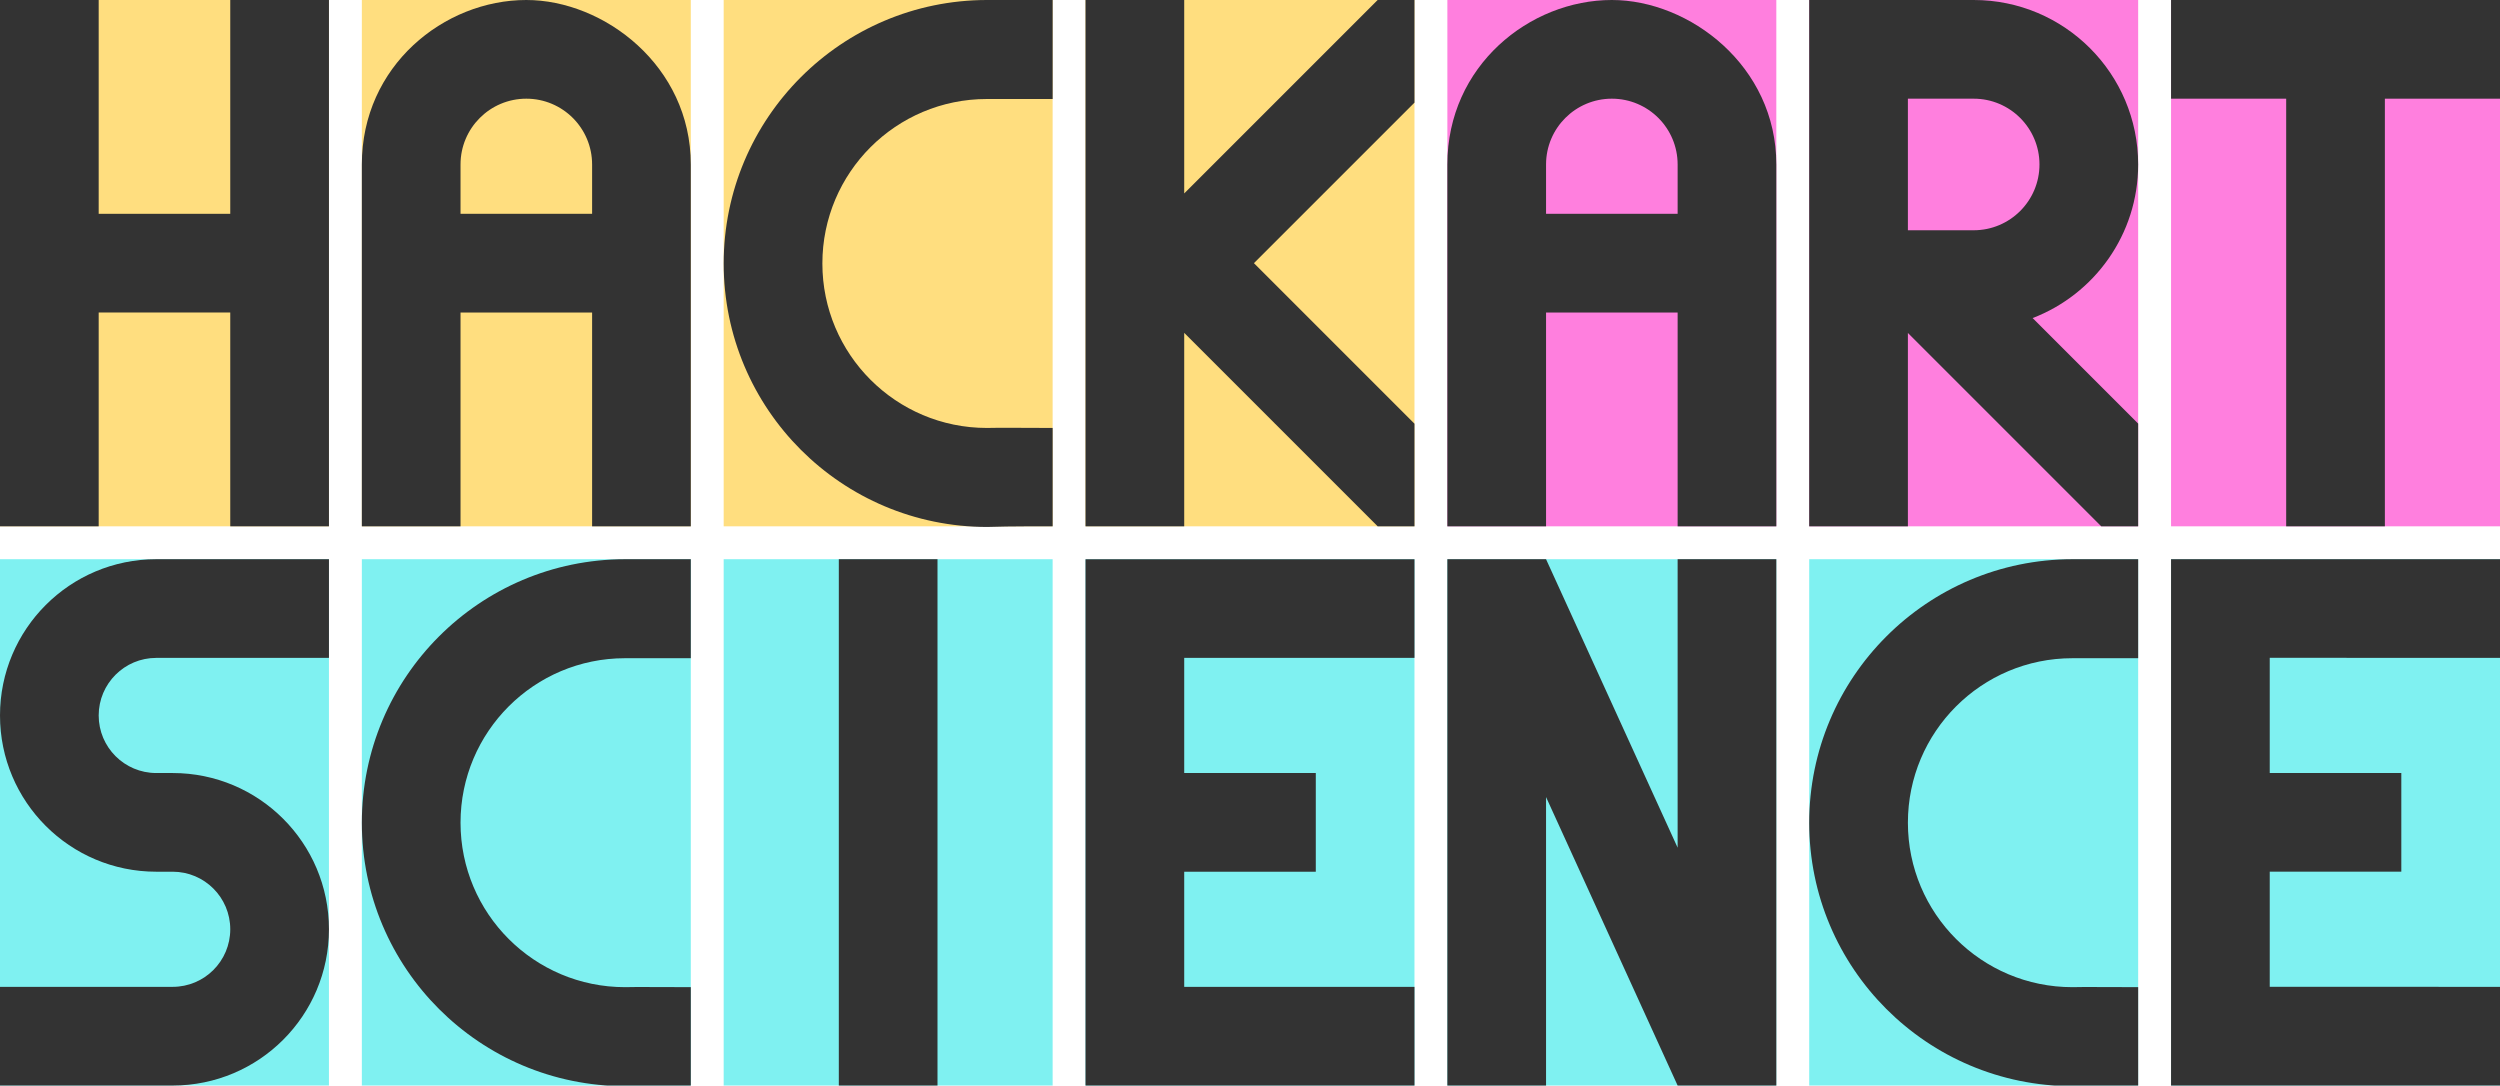 <?xml version="1.0" encoding="UTF-8" standalone="no"?>
<!-- Created with Inkscape (http://www.inkscape.org/) -->

<svg
   xmlns:dc="http://purl.org/dc/elements/1.1/"
   xmlns:cc="http://creativecommons.org/ns#"
   xmlns:rdf="http://www.w3.org/1999/02/22-rdf-syntax-ns#"
   xmlns:svg="http://www.w3.org/2000/svg"
   xmlns="http://www.w3.org/2000/svg"
   xmlns:sodipodi="http://sodipodi.sourceforge.net/DTD/sodipodi-0.dtd"
   xmlns:inkscape="http://www.inkscape.org/namespaces/inkscape"
   width="855"
   height="371.263"
   id="svg2"
   version="1.1"
   inkscape:version="0.48.4 r9939"
   sodipodi:docname="logo.svg">
  <defs
     id="defs4" />
  <sodipodi:namedview
     id="base"
     pagecolor="#ffffff"
     bordercolor="#666666"
     borderopacity="1.0"
     inkscape:pageopacity="0.0"
     inkscape:pageshadow="2"
     inkscape:zoom="0.69749999"
     inkscape:cx="788.48874"
     inkscape:cy="354.85361"
     inkscape:document-units="px"
     inkscape:current-layer="layer1"
     showgrid="true"
     inkscape:snap-bbox="true"
     inkscape:snap-bbox-midpoints="false"
     inkscape:snap-center="true"
     inkscape:snap-object-midpoints="true"
     inkscape:snap-smooth-nodes="false"
     inkscape:object-paths="false"
     inkscape:object-nodes="true"
     inkscape:snap-intersection-paths="false"
     inkscape:snap-nodes="true"
     inkscape:window-width="1279"
     inkscape:window-height="1052"
     inkscape:window-x="639"
     inkscape:window-y="0"
     inkscape:window-maximized="0"
     fit-margin-top="0"
     fit-margin-left="0"
     fit-margin-right="0"
     fit-margin-bottom="0"
     inkscape:snap-grids="true">
    <inkscape:grid
       type="xygrid"
       id="grid2985"
       empspacing="16"
       visible="true"
       enabled="true"
       snapvisiblegridlinesonly="true"
       units="in"
       spacingx="0.062in"
       spacingy="0.062in"
       dotted="false"
       originx="4.4444444e-08in"
       originy="0in" />
  </sodipodi:namedview>
  <g
     inkscape:label="Layer 1"
     inkscape:groupmode="layer"
     id="layer1"
     transform="translate(4e-6,-681.112)">
    <path
       style="fill:#ff00bf;fill-opacity:0.5;stroke:none"
       d="m 495,681.112 112.5,0 0,180 -112.5,0 z"
       id="path2993-2-7-8-7-9-5"
       inkscape:connector-curvature="0"
       sodipodi:nodetypes="ccccc" />
    <path
       style="fill:#ff00bf;fill-opacity:0.5;stroke:none"
       d="m 618.75,681.112 112.5,0 0,180 -112.5,0 z"
       id="path2993-2-7-8-7-9-5-4"
       inkscape:connector-curvature="0"
       sodipodi:nodetypes="ccccc" />
    <path
       style="fill:#ff00bf;fill-opacity:0.5;stroke:none"
       d="m 742.5,681.112 112.5,0 0,180 -112.5,0 z"
       id="path2993-2-7-8-7-9-5-4-5"
       inkscape:connector-curvature="0"
       sodipodi:nodetypes="ccccc" />
    <path
       style="fill:#ffbf00;fill-opacity:0.5;stroke:none"
       d="m 0,681.112 112.5,0 0,180 -112.5,0 z"
       id="path2993-2-7"
       inkscape:connector-curvature="0"
       sodipodi:nodetypes="ccccc" />
    <path
       style="fill:#ffbf00;fill-opacity:0.5;stroke:none"
       d="m 123.75,681.112 112.5,0 0,180 -112.5,0 z"
       id="path2993-2-7-8"
       inkscape:connector-curvature="0"
       sodipodi:nodetypes="ccccc" />
    <path
       style="fill:#ffbf00;fill-opacity:0.5;stroke:none"
       d="m 371.25,681.112 112.5,0 0,180 -112.5,0 z"
       id="path2993-2-7-8-7-9"
       inkscape:connector-curvature="0"
       sodipodi:nodetypes="ccccc" />
    <path
       style="fill:#00e5e5;fill-opacity:0.5;stroke:none"
       d="m 123.75,872.362 112.5,0 0,180 -112.5,0 z"
       id="path2993-2-7-8-7-91"
       inkscape:connector-curvature="0"
       sodipodi:nodetypes="ccccc" />
    <path
       style="fill:#00e5e5;fill-opacity:0.5;stroke:none"
       d="m 0,872.362 112.5,0 0,180 -112.5,0 z"
       id="path2993-2-7-1"
       inkscape:connector-curvature="0"
       sodipodi:nodetypes="ccccc" />
    <path
       style="fill:#00e5e5;fill-opacity:0.5;stroke:none"
       d="m 371.25,872.362 112.5,0 0,180 -112.5,0 z"
       id="path2993-2-7-1-4-1"
       inkscape:connector-curvature="0"
       sodipodi:nodetypes="ccccc" />
    <path
       style="fill:#00e5e5;fill-opacity:0.5;stroke:none"
       d="m 495,872.362 112.5,0 0,180 -112.5,0 z"
       id="path2993-2-7-1-4-5"
       inkscape:connector-curvature="0"
       sodipodi:nodetypes="ccccc" />
    <path
       style="fill:#00e5e5;fill-opacity:0.5;stroke:none"
       d="m 618.75,872.362 112.5,0 0,180 -112.5,0 z"
       id="path2993-2-7-8-7-91-2"
       inkscape:connector-curvature="0"
       sodipodi:nodetypes="ccccc" />
    <path
       style="fill:#00e5e5;fill-opacity:0.5;stroke:none"
       d="m 247.5,872.362 112.5,0 0,180 -112.5,0 z"
       id="path2993-2-7-8-7-91-8"
       inkscape:connector-curvature="0"
       sodipodi:nodetypes="ccccc" />
    <path
       style="fill:#00e5e5;fill-opacity:0.5;stroke:none"
       d="m 742.5,872.362 112.5,0 0,180 -112.5,0 z"
       id="path2993-2-7-1-4-1-9"
       inkscape:connector-curvature="0"
       sodipodi:nodetypes="ccccc" />
    <path
       style="fill:#333333;fill-opacity:1;stroke:none"
       d="m -4e-6,681.112 33.75,4e-5 0,73.125 45,0 0,-73.125 33.75,-4e-5 0,180 -33.75,4e-5 0,-73.125 -45,0 0,73.125 -33.75,-4e-5 z"
       id="path5394"
       inkscape:connector-curvature="0"
       sodipodi:nodetypes="ccccccccccccc" />
    <path
       style="fill:#333333;fill-opacity:1;stroke:none"
       d="m 180,0 c -28.125,0 -56.25,22.5 -56.25,56.25 l 0,123.75 33.75,0 0,-73.125 45,0 0,73.125 33.75,0 0,-123.75 C 236.25,22.5 206.517,0 180,0 z m 0,33.75 c 12.426,0 22.5,10.074 22.5,22.5 l 0,16.875 -45,0 0,-16.875 c 0,-12.426 10.074,-22.5 22.5,-22.5 z"
       transform="translate(-4e-6,681.112)"
       id="path5402"
       inkscape:connector-curvature="0"
       sodipodi:nodetypes="ssccccccssssccss" />
    <path
       style="fill:#333333;fill-opacity:1;stroke:none"
       d="m 742.5,681.112 0,33.75 39.375,0 0,146.25 33.75,0 0,-146.25 39.375,0 0,-33.75 z"
       id="path5427"
       inkscape:connector-curvature="0"
       sodipodi:nodetypes="ccccccccc" />
    <path
       style="fill:#333333;fill-opacity:1;stroke:none"
       d="m 371.25,872.375 0,180 112.5,0 0,-33.75 -78.75,-0.013 0,-39.375 45,0 0,-33.75 -45,0 0,-39.388 78.75,0.013 0,-33.737 z"
       id="path2993-2-6-6-4"
       inkscape:connector-curvature="0"
       sodipodi:nodetypes="ccccccccccccc" />
    <path
       style="fill:#333333;fill-opacity:1;stroke:none"
       d="m 286.875,872.362 33.75,0 0,180 -33.75,0 z"
       id="path2993-2-8-6-0-92"
       inkscape:connector-curvature="0"
       sodipodi:nodetypes="ccccc" />
    <path
       style="fill:#333333;fill-opacity:1;stroke:none"
       d="m 371.25,0 0,180 33.75,0 0,-66.156 66.156,66.156 12.594,0 0,-35.094 L 428.844,90 483.75,35.094 483.75,0 471.156,0 405,66.156 405,0 z"
       id="rect3152"
       inkscape:connector-curvature="0"
       sodipodi:nodetypes="cccccccccccccc"
       transform="translate(-4e-6,681.112)" />
    <path
       style="fill:#333333;fill-opacity:1;stroke:none"
       d="m 551.25,681.112 c -28.125,0 -56.25,22.5 -56.25,56.25 l 0,123.75 33.75,0 0,-73.125 45,0 0,73.125 33.75,0 0,-123.75 c 0,-33.75 -29.733,-56.25 -56.25,-56.25 z m 0,33.75 c 12.426,0 22.5,10.074 22.5,22.5 l 0,16.875 -45,0 0,-16.875 c 0,-12.426 10.074,-22.5 22.5,-22.5 z"
       id="path5402-2"
       inkscape:connector-curvature="0"
       sodipodi:nodetypes="ssccccccssssccss" />
    <path
       style="fill:#333333;fill-opacity:1;stroke:none"
       d="m 618.75,0 0,180 33.75,0 0,-66.125 66.125,66.125 12.625,0 0,-35.125 -36.094,-36.094 C 716.266,100.677 731.25,80.213 731.25,56.25 731.25,25.184 706.066,0 675,0 z m 33.75,33.75 22.5,0 c 12.426,0 22.5,10.074 22.5,22.5 0,12.426 -10.074,22.5 -22.5,22.5 l -22.5,0 z"
       transform="translate(-4e-6,681.112)"
       id="rect4045"
       inkscape:connector-curvature="0"
       sodipodi:nodetypes="ccccccccscccssscc" />
    <path
       style="fill:#333333;fill-opacity:1;stroke:none"
       d="m 742.5,872.362 0,180 112.5,0 0,-33.75 -78.75,-0.013 0,-39.375 45,0 0,-33.75 -45,0 0,-39.388 78.75,0.013 0,-33.737 z"
       id="path2993-2-6-6-4-4"
       inkscape:connector-curvature="0"
       sodipodi:nodetypes="ccccccccccccc" />
    <path
       style="fill:#333333;fill-opacity:1;stroke:none"
       d="m 708.75,872.362 c -49.711,0.068 -90,40.399 -90,90.125 0,49.769 40.356,90.094 90.125,90.094 7.39,-0.278 22.375,-0.219 22.375,-0.219 l 0,-33.641 c 0,0 -22.5,-0.109 -22.5,0 -31.066,0 -56.25,-25.184 -56.25,-56.25 0,-31.066 25.184,-56.25 56.25,-56.25 l 22.5,0 0,-33.859 -22.375,0 z"
       id="path3105-9-4"
       inkscape:connector-curvature="0"
       sodipodi:nodetypes="csccccsccccc" />
    <path
       style="fill:#ffbf00;fill-opacity:0.5;stroke:none"
       d="m 247.5,681.112 112.5,0 0,180 -112.5,0 z"
       id="path2993-2-7-8-7"
       inkscape:connector-curvature="0"
       sodipodi:nodetypes="ccccc" />
    <path
       style="fill:#333333;fill-opacity:1;stroke:none;opacity:1"
       d="m 337.5,681.112 c -49.711,0.068 -90,40.399 -90,90.125 0,49.769 40.356,90.094 90.125,90.094 7.39,-0.278 22.375,-0.219 22.375,-0.219 l 0,-33.641 c 0,0 -22.5,-0.109 -22.5,0 -31.066,0 -56.25,-25.184 -56.25,-56.25 0,-31.066 25.184,-56.25 56.25,-56.25 l 22.5,0 0,-33.859 -22.375,0 z"
       id="path3105-9-4-5"
       inkscape:connector-curvature="0"
       sodipodi:nodetypes="csccccsccccc" />
    <path
       style="fill:#333333;fill-opacity:1;stroke:none"
       d="m 213.75,872.362 c -49.711,0.068 -90,40.399 -90,90.125 0,49.769 40.356,90.094 90.125,90.094 7.39,-0.278 22.375,-0.219 22.375,-0.219 l 0,-33.641 c 0,0 -22.5,-0.109 -22.5,0 -31.066,0 -56.25,-25.184 -56.25,-56.25 0,-31.066 25.184,-56.25 56.25,-56.25 l 22.5,0 0,-33.859 -22.375,0 z"
       id="path3105-9-4-8"
       inkscape:connector-curvature="0"
       sodipodi:nodetypes="csccccsccccc" />
    <path
       style="fill:#333333;fill-opacity:1;stroke:none"
       d="m 495,872.362 0,180 33.75,0 0,-98.656 45,98.656 10.594,0 11.906,0 11.25,0 0,-180 -33.75,0 0,98.656 -45,-98.656 -10.594,0 -11.906,0 -11.25,0 z"
       id="rect4325"
       inkscape:connector-curvature="0" />
    <path
       style="fill:#333333;fill-opacity:1;stroke:none"
       d="M 53.438 191.25 C 23.925 191.25 0 215.175 0 244.688 C 0 274.2 23.925 298.125 53.438 298.125 L 59.062 298.125 C 69.936 298.125 78.75 306.939 78.75 317.812 C 78.75 328.686 69.936 337.5 59.062 337.5 L 0 337.5 L 0 371.25 L 59.062 371.25 C 88.575 371.25 112.5 347.325 112.5 317.812 C 112.5 288.3 88.575 264.375 59.062 264.375 L 53.438 264.375 C 42.564 264.375 33.75 255.561 33.75 244.688 C 33.75 233.814 42.564 225 53.438 225 L 112.5 225 L 112.5 191.25 L 53.438 191.25 z "
       transform="translate(-4e-6,681.112)"
       id="rect4374" />
  </g>
</svg>
